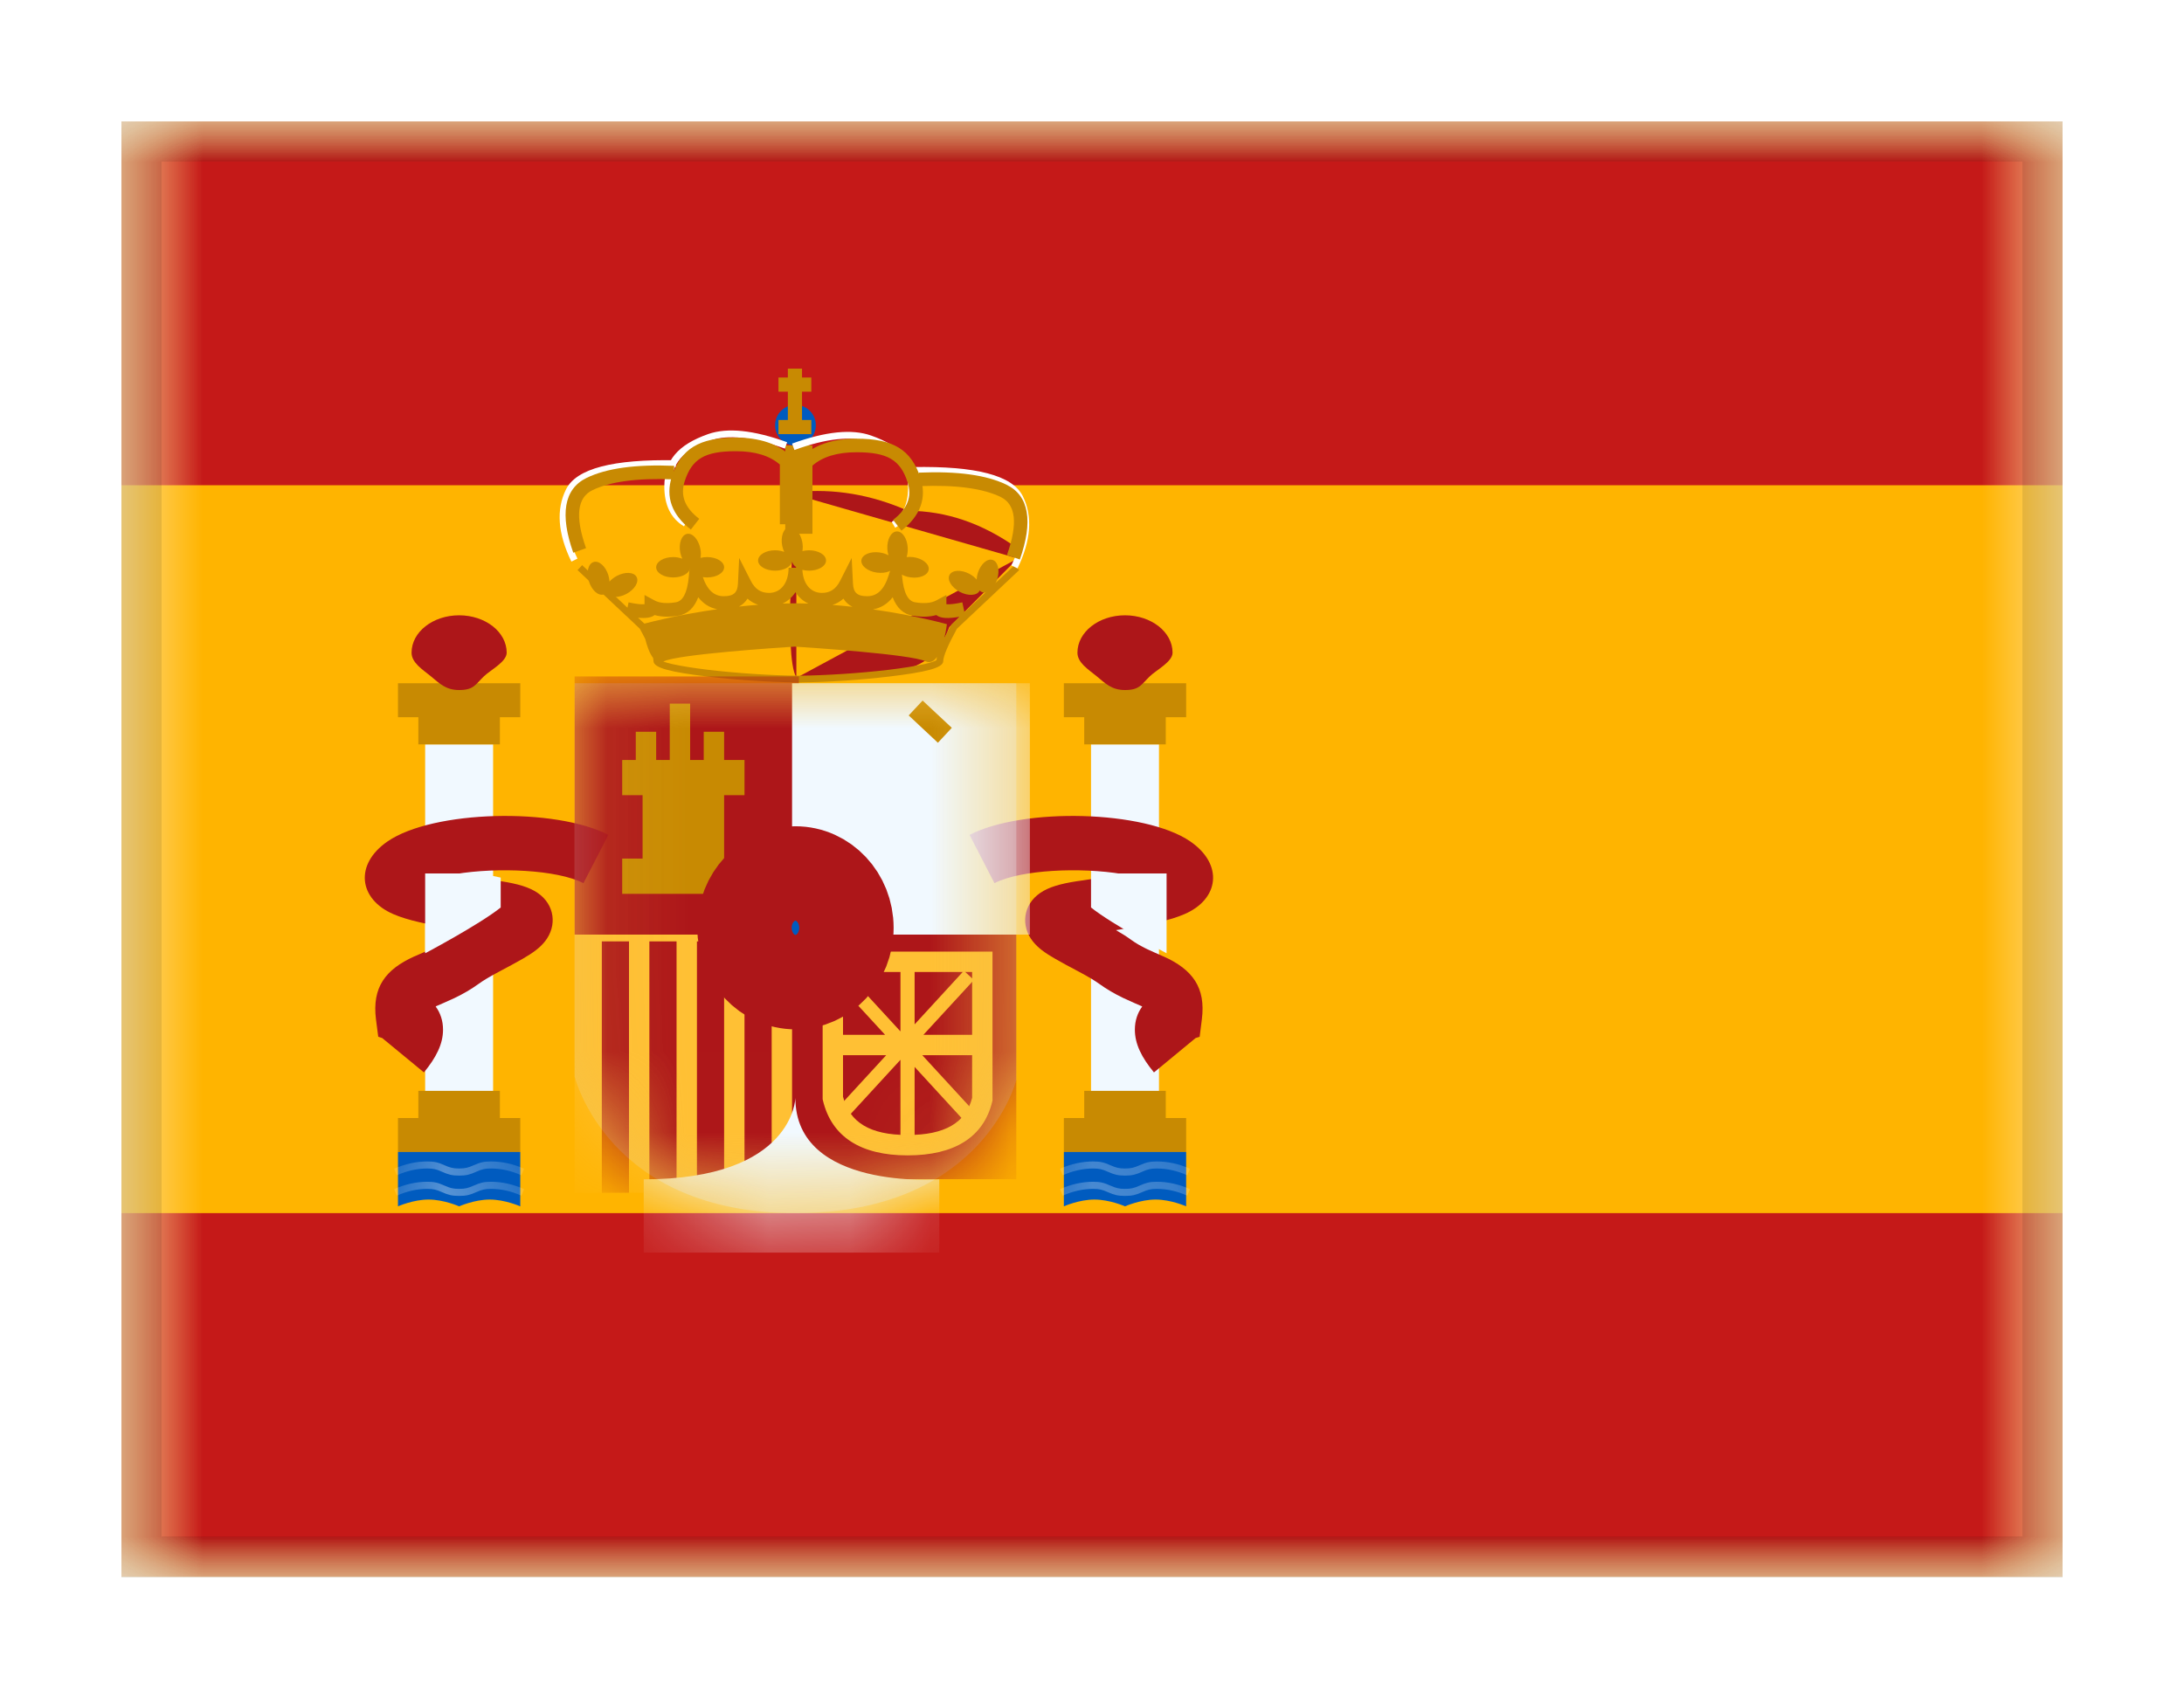 <svg viewBox="0 0 27 21" fill="none" xmlns="http://www.w3.org/2000/svg">
<g filter="url(#filter0_dd_701_23704)">
<g clip-path="url(#clip0_701_23704)">
<mask id="mask0_701_23704" style="mask-type:alpha" maskUnits="userSpaceOnUse" x="1" y="1" width="25" height="18">
<rect x="1.5" y="1" width="24" height="18" fill="white"/>
</mask>
<g mask="url(#mask0_701_23704)">
<path fill-rule="evenodd" clip-rule="evenodd" d="M1.5 1V19H25.5V1H1.5Z" fill="#FFB400"/>
<mask id="mask1_701_23704" style="mask-type:alpha" maskUnits="userSpaceOnUse" x="1" y="1" width="25" height="18">
<path fill-rule="evenodd" clip-rule="evenodd" d="M1.5 1V19H25.5V1H1.5Z" fill="white"/>
</mask>
<g mask="url(#mask1_701_23704)">
<path fill-rule="evenodd" clip-rule="evenodd" d="M1.5 1V5.5H25.5V1H1.5Z" fill="#C51918"/>
<path fill-rule="evenodd" clip-rule="evenodd" d="M1.5 14.5V19H25.5V14.5H1.5Z" fill="#C51918"/>
<rect x="5.256" y="8.704" width="0.84" height="4.368" fill="#F1F9FF"/>
<path fill-rule="evenodd" clip-rule="evenodd" d="M6.432 7.948H4.92V8.368H5.172V8.704H6.18V8.368H6.432V7.948Z" fill="#C88A02"/>
<path fill-rule="evenodd" clip-rule="evenodd" d="M6.18 13.324H6.432V13.744H4.92V13.324H5.172V12.988H6.18V13.324Z" fill="#C88A02"/>
<path fill-rule="evenodd" clip-rule="evenodd" d="M5.676 8.032C5.859 8.032 5.877 7.963 5.985 7.86C6.069 7.781 6.264 7.682 6.264 7.57C6.264 7.315 6.001 7.108 5.676 7.108C5.351 7.108 5.088 7.315 5.088 7.57C5.088 7.694 5.222 7.777 5.324 7.86C5.431 7.948 5.509 8.032 5.676 8.032Z" fill="#AD1619"/>
<path fill-rule="evenodd" clip-rule="evenodd" d="M4.92 13.744H6.432V14.416C6.432 14.416 6.243 14.332 6.054 14.332C5.865 14.332 5.676 14.416 5.676 14.416C5.676 14.416 5.487 14.332 5.298 14.332C5.109 14.332 4.92 14.416 4.92 14.416V13.744Z" fill="#005BBF"/>
<mask id="mask2_701_23704" style="mask-type:alpha" maskUnits="userSpaceOnUse" x="4" y="13" width="3" height="2">
<path fill-rule="evenodd" clip-rule="evenodd" d="M4.92 13.744H6.432V14.416C6.432 14.416 6.243 14.332 6.054 14.332C5.865 14.332 5.676 14.416 5.676 14.416C5.676 14.416 5.487 14.332 5.298 14.332C5.109 14.332 4.92 14.416 4.92 14.416V13.744Z" fill="white"/>
</mask>
<g mask="url(#mask2_701_23704)">
<path d="M4.906 14.284L4.873 14.203C5.01 14.143 5.146 14.112 5.283 14.112C5.372 14.112 5.418 14.125 5.496 14.16C5.565 14.19 5.601 14.2 5.676 14.2C5.752 14.2 5.787 14.19 5.856 14.16C5.935 14.125 5.981 14.112 6.07 14.112C6.206 14.112 6.343 14.143 6.479 14.203L6.446 14.284C6.32 14.228 6.195 14.2 6.07 14.2C5.994 14.2 5.958 14.21 5.889 14.24C5.811 14.275 5.765 14.287 5.676 14.287C5.588 14.287 5.542 14.275 5.463 14.24C5.394 14.21 5.358 14.2 5.283 14.2C5.158 14.2 5.032 14.228 4.906 14.284Z" fill="white"/>
<path d="M4.906 14.032L4.873 13.951C5.01 13.891 5.146 13.861 5.283 13.861C5.372 13.861 5.418 13.873 5.496 13.908C5.565 13.938 5.601 13.948 5.676 13.948C5.752 13.948 5.787 13.938 5.856 13.908C5.935 13.873 5.981 13.861 6.07 13.861C6.206 13.861 6.343 13.891 6.479 13.951L6.446 14.032C6.32 13.976 6.195 13.948 6.07 13.948C5.994 13.948 5.958 13.957 5.889 13.988C5.811 14.023 5.765 14.036 5.676 14.036C5.588 14.036 5.542 14.023 5.463 13.988C5.394 13.957 5.358 13.948 5.283 13.948C5.158 13.948 5.032 13.976 4.906 14.032Z" fill="white"/>
</g>
<rect x="13.488" y="8.704" width="0.84" height="4.368" fill="#F1F9FF"/>
<path fill-rule="evenodd" clip-rule="evenodd" d="M14.664 7.948H13.152V8.368H13.404V8.704H14.412V8.368H14.664V7.948Z" fill="#C88A02"/>
<path fill-rule="evenodd" clip-rule="evenodd" d="M14.412 13.324H14.664V13.744H13.152V13.324H13.404V12.988H14.412V13.324Z" fill="#C88A02"/>
<path fill-rule="evenodd" clip-rule="evenodd" d="M13.908 8.032C14.091 8.032 14.109 7.963 14.217 7.86C14.301 7.781 14.496 7.682 14.496 7.57C14.496 7.315 14.233 7.108 13.908 7.108C13.583 7.108 13.32 7.315 13.32 7.57C13.32 7.694 13.454 7.777 13.556 7.86C13.663 7.948 13.741 8.032 13.908 8.032Z" fill="#AD1619"/>
<path fill-rule="evenodd" clip-rule="evenodd" d="M13.152 13.744H14.664V14.416C14.664 14.416 14.475 14.332 14.286 14.332C14.097 14.332 13.908 14.416 13.908 14.416C13.908 14.416 13.719 14.332 13.53 14.332C13.341 14.332 13.152 14.416 13.152 14.416V13.744Z" fill="#005BBF"/>
<mask id="mask3_701_23704" style="mask-type:alpha" maskUnits="userSpaceOnUse" x="13" y="13" width="2" height="2">
<path fill-rule="evenodd" clip-rule="evenodd" d="M13.152 13.744H14.664V14.416C14.664 14.416 14.475 14.332 14.286 14.332C14.097 14.332 13.908 14.416 13.908 14.416C13.908 14.416 13.719 14.332 13.53 14.332C13.341 14.332 13.152 14.416 13.152 14.416V13.744Z" fill="white"/>
</mask>
<g mask="url(#mask3_701_23704)">
<path d="M13.138 14.284L13.105 14.203C13.242 14.143 13.378 14.112 13.515 14.112C13.604 14.112 13.65 14.125 13.728 14.16C13.797 14.19 13.833 14.2 13.908 14.2C13.984 14.2 14.02 14.19 14.088 14.16C14.167 14.125 14.213 14.112 14.302 14.112C14.438 14.112 14.575 14.143 14.711 14.203L14.678 14.284C14.552 14.228 14.427 14.2 14.302 14.2C14.226 14.2 14.19 14.21 14.121 14.24C14.043 14.275 13.997 14.287 13.908 14.287C13.82 14.287 13.774 14.275 13.695 14.24C13.626 14.21 13.591 14.2 13.515 14.2C13.39 14.2 13.264 14.228 13.138 14.284Z" fill="white"/>
<path d="M13.138 14.032L13.105 13.951C13.242 13.891 13.378 13.861 13.515 13.861C13.604 13.861 13.65 13.873 13.728 13.908C13.797 13.938 13.833 13.948 13.908 13.948C13.984 13.948 14.02 13.938 14.088 13.908C14.167 13.873 14.213 13.861 14.302 13.861C14.438 13.861 14.575 13.891 14.711 13.951L14.678 14.032C14.552 13.976 14.427 13.948 14.302 13.948C14.226 13.948 14.19 13.957 14.121 13.988C14.043 14.023 13.997 14.036 13.908 14.036C13.82 14.036 13.774 14.023 13.695 13.988C13.626 13.957 13.591 13.948 13.515 13.948C13.39 13.948 13.264 13.976 13.138 14.032Z" fill="white"/>
</g>
<path fill-rule="evenodd" clip-rule="evenodd" d="M5.241 12.76C5.392 12.576 5.477 12.409 5.477 12.232C5.477 12.12 5.444 12.024 5.386 11.945L5.395 11.94C5.394 11.941 5.561 11.868 5.62 11.84C5.728 11.788 5.823 11.733 5.916 11.666C5.975 11.623 6.055 11.575 6.176 11.511L6.29 11.45L6.32 11.434C6.379 11.402 6.423 11.378 6.464 11.354C6.59 11.281 6.674 11.22 6.738 11.139C6.89 10.946 6.859 10.685 6.646 10.54C6.542 10.469 6.401 10.428 6.195 10.396L6.152 10.39L5.9 10.351C5.801 10.335 5.713 10.321 5.634 10.307C6.151 10.221 6.888 10.253 7.213 10.42L7.521 9.823C6.86 9.482 5.354 9.517 4.791 9.904C4.379 10.188 4.434 10.618 4.863 10.803C5.043 10.88 5.277 10.931 5.709 11.001C5.637 11.043 5.577 11.081 5.521 11.122C5.464 11.163 5.403 11.198 5.329 11.234C5.294 11.251 5.189 11.297 5.141 11.318L5.141 11.318L5.141 11.318L5.117 11.328C4.767 11.487 4.598 11.707 4.648 12.104L4.676 12.319L4.725 12.335L5.241 12.76ZM4.809 12.204L4.808 12.208L4.808 12.205L4.809 12.204ZM14.03 12.232C14.03 12.409 14.114 12.576 14.266 12.76L14.781 12.335L14.831 12.319L14.858 12.104C14.909 11.707 14.739 11.487 14.389 11.328L14.365 11.318C14.317 11.297 14.213 11.251 14.178 11.234C14.104 11.198 14.043 11.163 13.986 11.122C13.93 11.081 13.87 11.043 13.797 11.001C14.23 10.931 14.464 10.88 14.643 10.803C15.073 10.618 15.128 10.188 14.715 9.904C14.153 9.517 12.647 9.482 11.986 9.823L12.294 10.42C12.618 10.253 13.356 10.221 13.872 10.307C13.794 10.321 13.706 10.335 13.607 10.351L13.355 10.39L13.312 10.396C13.106 10.428 12.965 10.469 12.861 10.54C12.648 10.685 12.616 10.946 12.768 11.139C12.832 11.22 12.916 11.281 13.043 11.354C13.084 11.378 13.127 11.402 13.186 11.434L13.217 11.45L13.331 11.511C13.452 11.575 13.531 11.623 13.591 11.666C13.684 11.733 13.779 11.788 13.887 11.84C13.945 11.868 14.112 11.941 14.111 11.94L14.121 11.945C14.063 12.024 14.03 12.12 14.03 12.232Z" fill="#AD1619"/>
<path d="M5.943 10.3L6.19 10.351V10.721C5.926 10.932 5.256 11.287 5.256 11.287V10.3H5.943Z" fill="#F1F9FF"/>
<path d="M13.736 10.3L13.488 10.351V10.721C13.752 10.932 14.422 11.287 14.422 11.287V10.3H13.736Z" fill="#F1F9FF"/>
<path fill-rule="evenodd" clip-rule="evenodd" d="M12.582 6.405V6.282C12.15 5.972 11.697 5.816 11.225 5.816C10.77 5.615 10.31 5.538 9.845 5.583V5.62C9.821 5.904 9.683 7.611 9.845 7.876V5.62M9.845 7.882V7.884C9.845 7.884 10.951 7.854 11.028 7.828C11.059 7.818 11.091 7.808 11.124 7.799C11.34 7.736 11.588 7.663 11.735 7.255L12.582 6.405" fill="#AD1619"/>
<path fill-rule="evenodd" clip-rule="evenodd" d="M7.735 7.112L7.736 7.11L7.14 6.549L7.197 6.488L7.757 7.014L7.771 6.948C7.862 6.968 7.929 6.975 7.968 6.971V6.857L8.092 6.924C8.153 6.957 8.241 6.966 8.356 6.947C8.44 6.933 8.497 6.835 8.516 6.626L8.553 6.204L8.68 6.609C8.737 6.792 8.824 6.872 8.948 6.872C9.069 6.872 9.118 6.828 9.123 6.716L9.138 6.399L9.282 6.682C9.334 6.784 9.405 6.831 9.507 6.831C9.652 6.831 9.749 6.71 9.749 6.52H9.751H9.917H9.919C9.919 6.71 10.016 6.831 10.161 6.831C10.263 6.831 10.334 6.784 10.386 6.682L10.529 6.399L10.545 6.716C10.55 6.828 10.599 6.872 10.72 6.872C10.844 6.872 10.931 6.792 10.988 6.609L11.114 6.204L11.152 6.626C11.171 6.835 11.228 6.933 11.312 6.947C11.427 6.966 11.514 6.957 11.575 6.924L11.7 6.857V6.971C11.739 6.975 11.805 6.968 11.897 6.948L11.923 7.07L12.543 6.488L12.6 6.549L11.83 7.274C11.717 7.481 11.661 7.617 11.661 7.674C11.661 7.761 11.435 7.812 10.996 7.865C10.651 7.906 10.245 7.934 9.912 7.938V7.939L9.87 7.939L9.828 7.939V7.938C9.495 7.934 9.089 7.906 8.744 7.865C8.305 7.812 8.079 7.761 8.079 7.674C8.079 7.663 8.077 7.65 8.073 7.633C8.029 7.577 7.998 7.485 7.977 7.401C7.958 7.362 7.935 7.32 7.91 7.274L7.74 7.113L7.735 7.112ZM11.864 7.126C11.727 7.15 11.627 7.148 11.575 7.105C11.492 7.129 11.396 7.131 11.285 7.113C11.167 7.094 11.085 7.015 11.036 6.885C10.971 6.967 10.89 7.018 10.792 7.035C11.329 7.111 11.706 7.218 11.706 7.218C11.706 7.218 11.697 7.298 11.674 7.391C11.698 7.342 11.726 7.288 11.759 7.228L11.767 7.217L11.864 7.126ZM10.538 7.003C10.492 6.979 10.454 6.946 10.427 6.902C10.387 6.938 10.341 6.964 10.291 6.98C10.375 6.986 10.458 6.994 10.538 7.003ZM9.994 6.963C9.929 6.933 9.875 6.885 9.834 6.823C9.794 6.884 9.74 6.932 9.675 6.963C9.713 6.961 9.752 6.961 9.791 6.96V6.96L9.824 6.96L9.858 6.96V6.96C9.904 6.961 9.949 6.962 9.994 6.963ZM7.967 7.211L7.888 7.138C7.982 7.147 8.052 7.138 8.093 7.105C8.176 7.129 8.272 7.131 8.383 7.113C8.501 7.094 8.583 7.015 8.632 6.885C8.695 6.965 8.773 7.015 8.867 7.033C8.404 7.098 8.058 7.187 7.967 7.211ZM9.373 6.978C9.292 6.984 9.212 6.992 9.135 7C9.179 6.977 9.215 6.944 9.241 6.902C9.28 6.937 9.324 6.962 9.373 6.978ZM11.44 7.676C11.499 7.703 11.546 7.676 11.583 7.623C11.58 7.638 11.578 7.651 11.577 7.663C11.572 7.666 11.565 7.67 11.555 7.674C11.527 7.686 11.485 7.698 11.43 7.711C11.322 7.735 11.168 7.76 10.986 7.782C10.63 7.824 10.206 7.852 9.87 7.855C9.533 7.852 9.11 7.824 8.754 7.782C8.572 7.76 8.418 7.735 8.31 7.711C8.264 7.7 8.227 7.69 8.2 7.68C8.203 7.679 8.206 7.677 8.209 7.676C8.392 7.59 9.606 7.509 9.824 7.495C10.043 7.509 11.256 7.59 11.44 7.676ZM11.671 7.66L11.67 7.662L11.671 7.661L11.671 7.66Z" fill="#C88A02"/>
<path fill-rule="evenodd" clip-rule="evenodd" d="M9.834 5.01C9.973 5.01 10.086 4.898 10.086 4.758C10.086 4.619 9.973 4.506 9.834 4.506C9.695 4.506 9.582 4.619 9.582 4.758C9.582 4.898 9.695 5.01 9.834 5.01Z" fill="#005BBF"/>
<path fill-rule="evenodd" clip-rule="evenodd" d="M9.67 6.248C9.676 6.275 9.684 6.301 9.695 6.324C9.662 6.312 9.623 6.304 9.582 6.304C9.466 6.304 9.372 6.361 9.372 6.43C9.372 6.5 9.466 6.556 9.582 6.556C9.698 6.556 9.792 6.5 9.792 6.43C9.792 6.5 9.886 6.556 10.002 6.556C10.118 6.556 10.212 6.5 10.212 6.43C10.212 6.361 10.118 6.304 10.002 6.304C9.973 6.304 9.945 6.308 9.92 6.314C9.926 6.28 9.926 6.24 9.918 6.2C9.895 6.086 9.822 6.004 9.754 6.017C9.686 6.031 9.648 6.134 9.67 6.248ZM9.792 6.43L9.792 6.426L9.792 6.427L9.792 6.43ZM8.435 6.408C8.424 6.385 8.416 6.359 8.41 6.332C8.388 6.218 8.426 6.115 8.494 6.101C8.562 6.088 8.635 6.17 8.658 6.284C8.666 6.324 8.666 6.364 8.66 6.398C8.685 6.392 8.713 6.388 8.742 6.388C8.858 6.388 8.952 6.445 8.952 6.514C8.952 6.584 8.858 6.64 8.742 6.64C8.626 6.64 8.532 6.584 8.532 6.514L8.532 6.511L8.532 6.51L8.532 6.514C8.532 6.584 8.438 6.64 8.322 6.64C8.206 6.64 8.112 6.584 8.112 6.514C8.112 6.445 8.206 6.388 8.322 6.388C8.363 6.388 8.402 6.396 8.435 6.408ZM11.066 6.485C11.056 6.554 10.955 6.596 10.84 6.58C10.725 6.564 10.64 6.495 10.649 6.426C10.659 6.357 10.76 6.315 10.875 6.331C10.916 6.337 10.953 6.349 10.984 6.366C10.976 6.342 10.972 6.315 10.97 6.287C10.964 6.171 11.016 6.074 11.085 6.071C11.155 6.067 11.216 6.158 11.222 6.274C11.224 6.315 11.219 6.354 11.208 6.388C11.234 6.385 11.262 6.385 11.291 6.389C11.406 6.405 11.491 6.474 11.481 6.543C11.472 6.612 11.371 6.655 11.256 6.639C11.141 6.623 11.056 6.554 11.066 6.485ZM11.066 6.485L11.066 6.481L11.066 6.481L11.066 6.485ZM11.865 6.818C11.968 6.872 12.077 6.867 12.11 6.805L12.112 6.802C12.122 6.812 12.134 6.82 12.147 6.824C12.214 6.845 12.295 6.771 12.329 6.66C12.363 6.55 12.337 6.443 12.27 6.423C12.204 6.402 12.122 6.476 12.088 6.587C12.08 6.614 12.075 6.64 12.074 6.666C12.051 6.639 12.02 6.615 11.984 6.595C11.881 6.541 11.772 6.547 11.739 6.608C11.706 6.67 11.763 6.763 11.865 6.818ZM7.744 6.844C7.641 6.898 7.532 6.892 7.499 6.831C7.498 6.83 7.498 6.829 7.497 6.828C7.487 6.838 7.475 6.846 7.462 6.85C7.395 6.871 7.314 6.797 7.28 6.686C7.246 6.575 7.272 6.469 7.339 6.449C7.405 6.428 7.487 6.502 7.521 6.612C7.529 6.639 7.534 6.666 7.535 6.691C7.558 6.665 7.589 6.641 7.625 6.621C7.728 6.567 7.837 6.572 7.87 6.634C7.903 6.695 7.846 6.789 7.744 6.844Z" fill="#C88A02"/>
<path fill-rule="evenodd" clip-rule="evenodd" d="M9.74 4.058H9.915V4.168H10.03V4.343H9.915V4.693H10.03V4.868H9.624V4.693H9.74V4.343H9.624V4.168H9.74V4.058Z" fill="#C88A02"/>
<rect x="9.708" y="5.008" width="0.336" height="1.092" fill="#C88A02"/>
<path d="M8.355 5.191L8.354 5.275C7.609 5.262 7.182 5.371 7.073 5.587C6.961 5.811 6.982 6.084 7.139 6.407L7.064 6.444C6.896 6.099 6.873 5.8 6.998 5.55C7.127 5.292 7.579 5.177 8.355 5.191Z" fill="white"/>
<path d="M8.5 5.936L8.456 6.008C8.294 5.911 8.213 5.746 8.213 5.518C8.213 5.191 8.382 4.999 8.755 4.867C8.993 4.784 9.318 4.818 9.731 4.968L9.703 5.047C9.306 4.903 8.999 4.87 8.783 4.947C8.441 5.067 8.297 5.23 8.297 5.518C8.297 5.718 8.365 5.855 8.5 5.936Z" fill="white"/>
<path d="M7.245 6.278L7.087 6.334C6.922 5.866 6.969 5.548 7.25 5.41C7.498 5.289 7.859 5.24 8.335 5.26L8.328 5.427C7.877 5.409 7.542 5.455 7.324 5.561C7.139 5.651 7.105 5.88 7.245 6.278Z" fill="#C88A02"/>
<path d="M9.097 5.079C8.713 5.079 8.555 5.173 8.465 5.449C8.408 5.625 8.463 5.775 8.644 5.915L8.541 6.048C8.307 5.867 8.225 5.644 8.305 5.397C8.42 5.045 8.645 4.911 9.097 4.911C9.393 4.911 9.623 4.989 9.784 5.147L9.809 5.172V5.982H9.641V5.244C9.516 5.135 9.336 5.079 9.097 5.079Z" fill="#C88A02"/>
<path d="M11.287 5.275L11.288 5.359C12.033 5.346 12.46 5.455 12.569 5.671C12.681 5.895 12.66 6.168 12.503 6.491L12.579 6.528C12.746 6.183 12.769 5.884 12.644 5.634C12.515 5.376 12.063 5.261 11.287 5.275Z" fill="white"/>
<path d="M11.024 5.953L11.067 6.025C11.229 5.929 11.31 5.763 11.31 5.535C11.31 5.208 11.142 5.016 10.768 4.885C10.53 4.801 10.205 4.835 9.792 4.985L9.821 5.064C10.217 4.92 10.524 4.888 10.741 4.964C11.083 5.085 11.226 5.248 11.226 5.535C11.226 5.735 11.159 5.873 11.024 5.953Z" fill="white"/>
<path d="M12.449 6.362L12.608 6.418C12.772 5.95 12.725 5.631 12.444 5.494C12.197 5.373 11.836 5.324 11.36 5.344L11.367 5.511C11.817 5.493 12.153 5.539 12.371 5.645C12.555 5.735 12.589 5.964 12.449 6.362Z" fill="#C88A02"/>
<path d="M10.588 5.092C10.972 5.092 11.13 5.186 11.22 5.462C11.277 5.638 11.222 5.788 11.041 5.928L11.144 6.061C11.378 5.879 11.46 5.657 11.38 5.41C11.265 5.058 11.04 4.924 10.588 4.924C10.292 4.924 10.062 5.002 9.901 5.16L9.876 5.185V5.995H10.044V5.257C10.169 5.148 10.349 5.092 10.588 5.092Z" fill="#C88A02"/>
<path opacity="0.3" fill-rule="evenodd" clip-rule="evenodd" d="M7.104 7.948H12.564V12.854C12.564 12.854 12.158 14.5 9.834 14.5C7.51 14.5 7.104 12.81 7.104 12.81V7.948Z" fill="#E1E5E8"/>
<mask id="mask4_701_23704" style="mask-type:alpha" maskUnits="userSpaceOnUse" x="7" y="7" width="6" height="8">
<path fill-rule="evenodd" clip-rule="evenodd" d="M7.104 7.948H12.564V12.854C12.564 12.854 12.158 14.5 9.834 14.5C7.51 14.5 7.104 12.81 7.104 12.81V7.948Z" fill="white"/>
</mask>
<g mask="url(#mask4_701_23704)">
<rect x="7.104" y="10.972" width="2.772" height="3.276" fill="#FFC034"/>
<rect x="7.44" y="11.14" width="0.336" height="3.108" fill="#AD1619"/>
<rect x="8.616" y="11.14" width="0.336" height="3.108" fill="#AD1619"/>
<rect x="8.028" y="11.14" width="0.336" height="3.108" fill="#AD1619"/>
<rect x="9.204" y="11.14" width="0.336" height="3.108" fill="#AD1619"/>
<rect x="7.104" y="7.864" width="2.772" height="3.192" fill="#AD1619"/>
<rect x="9.792" y="10.888" width="2.772" height="3.192" fill="#AD1619"/>
<rect x="9.792" y="7.948" width="2.94" height="3.108" fill="#F1F9FF"/>
<path fill-rule="evenodd" clip-rule="evenodd" d="M8.28 8.2H8.532V8.897H8.7V8.548H8.952V8.897H9.204V9.332H8.952V10.116H9.204V10.552H7.692V10.116H7.944V9.332H7.692V8.897H7.86V8.548H8.112V8.897H8.28V8.2Z" fill="#C88A02"/>
<path d="M11.234 8.346L11.406 8.162L11.767 8.499L11.595 8.684L11.234 8.346Z" fill="#C88A02"/>
<path fill-rule="evenodd" clip-rule="evenodd" d="M12.27 13.105V11.266H10.17V13.09L10.173 13.104C10.28 13.557 10.642 13.786 11.22 13.786C11.798 13.786 12.16 13.563 12.267 13.12L12.27 13.105ZM11.22 13.534C10.756 13.534 10.503 13.378 10.422 13.06V11.518H12.018V13.075C11.938 13.382 11.684 13.534 11.22 13.534Z" fill="#FFC034"/>
<path fill-rule="evenodd" clip-rule="evenodd" d="M11.307 11.42H11.132V12.253L10.442 11.503L10.318 11.617L10.942 12.295H10.377V12.547H10.811H10.956L10.318 13.241L10.442 13.355L11.132 12.604V13.579H11.307V12.692L11.916 13.355L12.04 13.241L11.402 12.547H12.114V12.295H11.416L12.04 11.617L11.916 11.503L11.307 12.166V11.42Z" fill="#FFC034"/>
<path fill-rule="evenodd" clip-rule="evenodd" d="M11.612 14.082C11.612 14.082 9.833 14.222 9.833 13.075C9.833 13.075 9.816 14.082 7.958 14.082V14.988H11.612V14.082Z" fill="#F1F9FF"/>
<path fill-rule="evenodd" clip-rule="evenodd" d="M9.834 11.644C10.182 11.644 10.464 11.343 10.464 10.972C10.464 10.601 10.182 10.3 9.834 10.3C9.486 10.3 9.204 10.601 9.204 10.972C9.204 11.343 9.486 11.644 9.834 11.644Z" fill="#005BBF" stroke="#AD1619" stroke-width="1.167"/>
</g>
</g>
</g>
</g>
<rect x="1.75" y="1.25" width="23.5" height="17.5" stroke="black" stroke-opacity="0.1" stroke-width="0.5" shape-rendering="crispEdges"/>
</g>
<defs>
<filter id="filter0_dd_701_23704" x="0" y="0" width="27" height="21" filterUnits="userSpaceOnUse" color-interpolation-filters="sRGB">
<feFlood flood-opacity="0" result="BackgroundImageFix"/>
<feColorMatrix in="SourceAlpha" type="matrix" values="0 0 0 0 0 0 0 0 0 0 0 0 0 0 0 0 0 0 127 0" result="hardAlpha"/>
<feOffset dy="0.5"/>
<feGaussianBlur stdDeviation="0.75"/>
<feComposite in2="hardAlpha" operator="out"/>
<feColorMatrix type="matrix" values="0 0 0 0 0 0 0 0 0 0 0 0 0 0 0 0 0 0 0.1 0"/>
<feBlend mode="multiply" in2="BackgroundImageFix" result="effect1_dropShadow_701_23704"/>
<feColorMatrix in="SourceAlpha" type="matrix" values="0 0 0 0 0 0 0 0 0 0 0 0 0 0 0 0 0 0 127 0" result="hardAlpha"/>
<feOffset/>
<feGaussianBlur stdDeviation="0.5"/>
<feComposite in2="hardAlpha" operator="out"/>
<feColorMatrix type="matrix" values="0 0 0 0 0 0 0 0 0 0 0 0 0 0 0 0 0 0 0.11 0"/>
<feBlend mode="multiply" in2="effect1_dropShadow_701_23704" result="effect2_dropShadow_701_23704"/>
<feBlend mode="normal" in="SourceGraphic" in2="effect2_dropShadow_701_23704" result="shape"/>
</filter>
<clipPath id="clip0_701_23704">
<rect x="1.5" y="1" width="24" height="18" fill="white"/>
</clipPath>
</defs>
</svg>